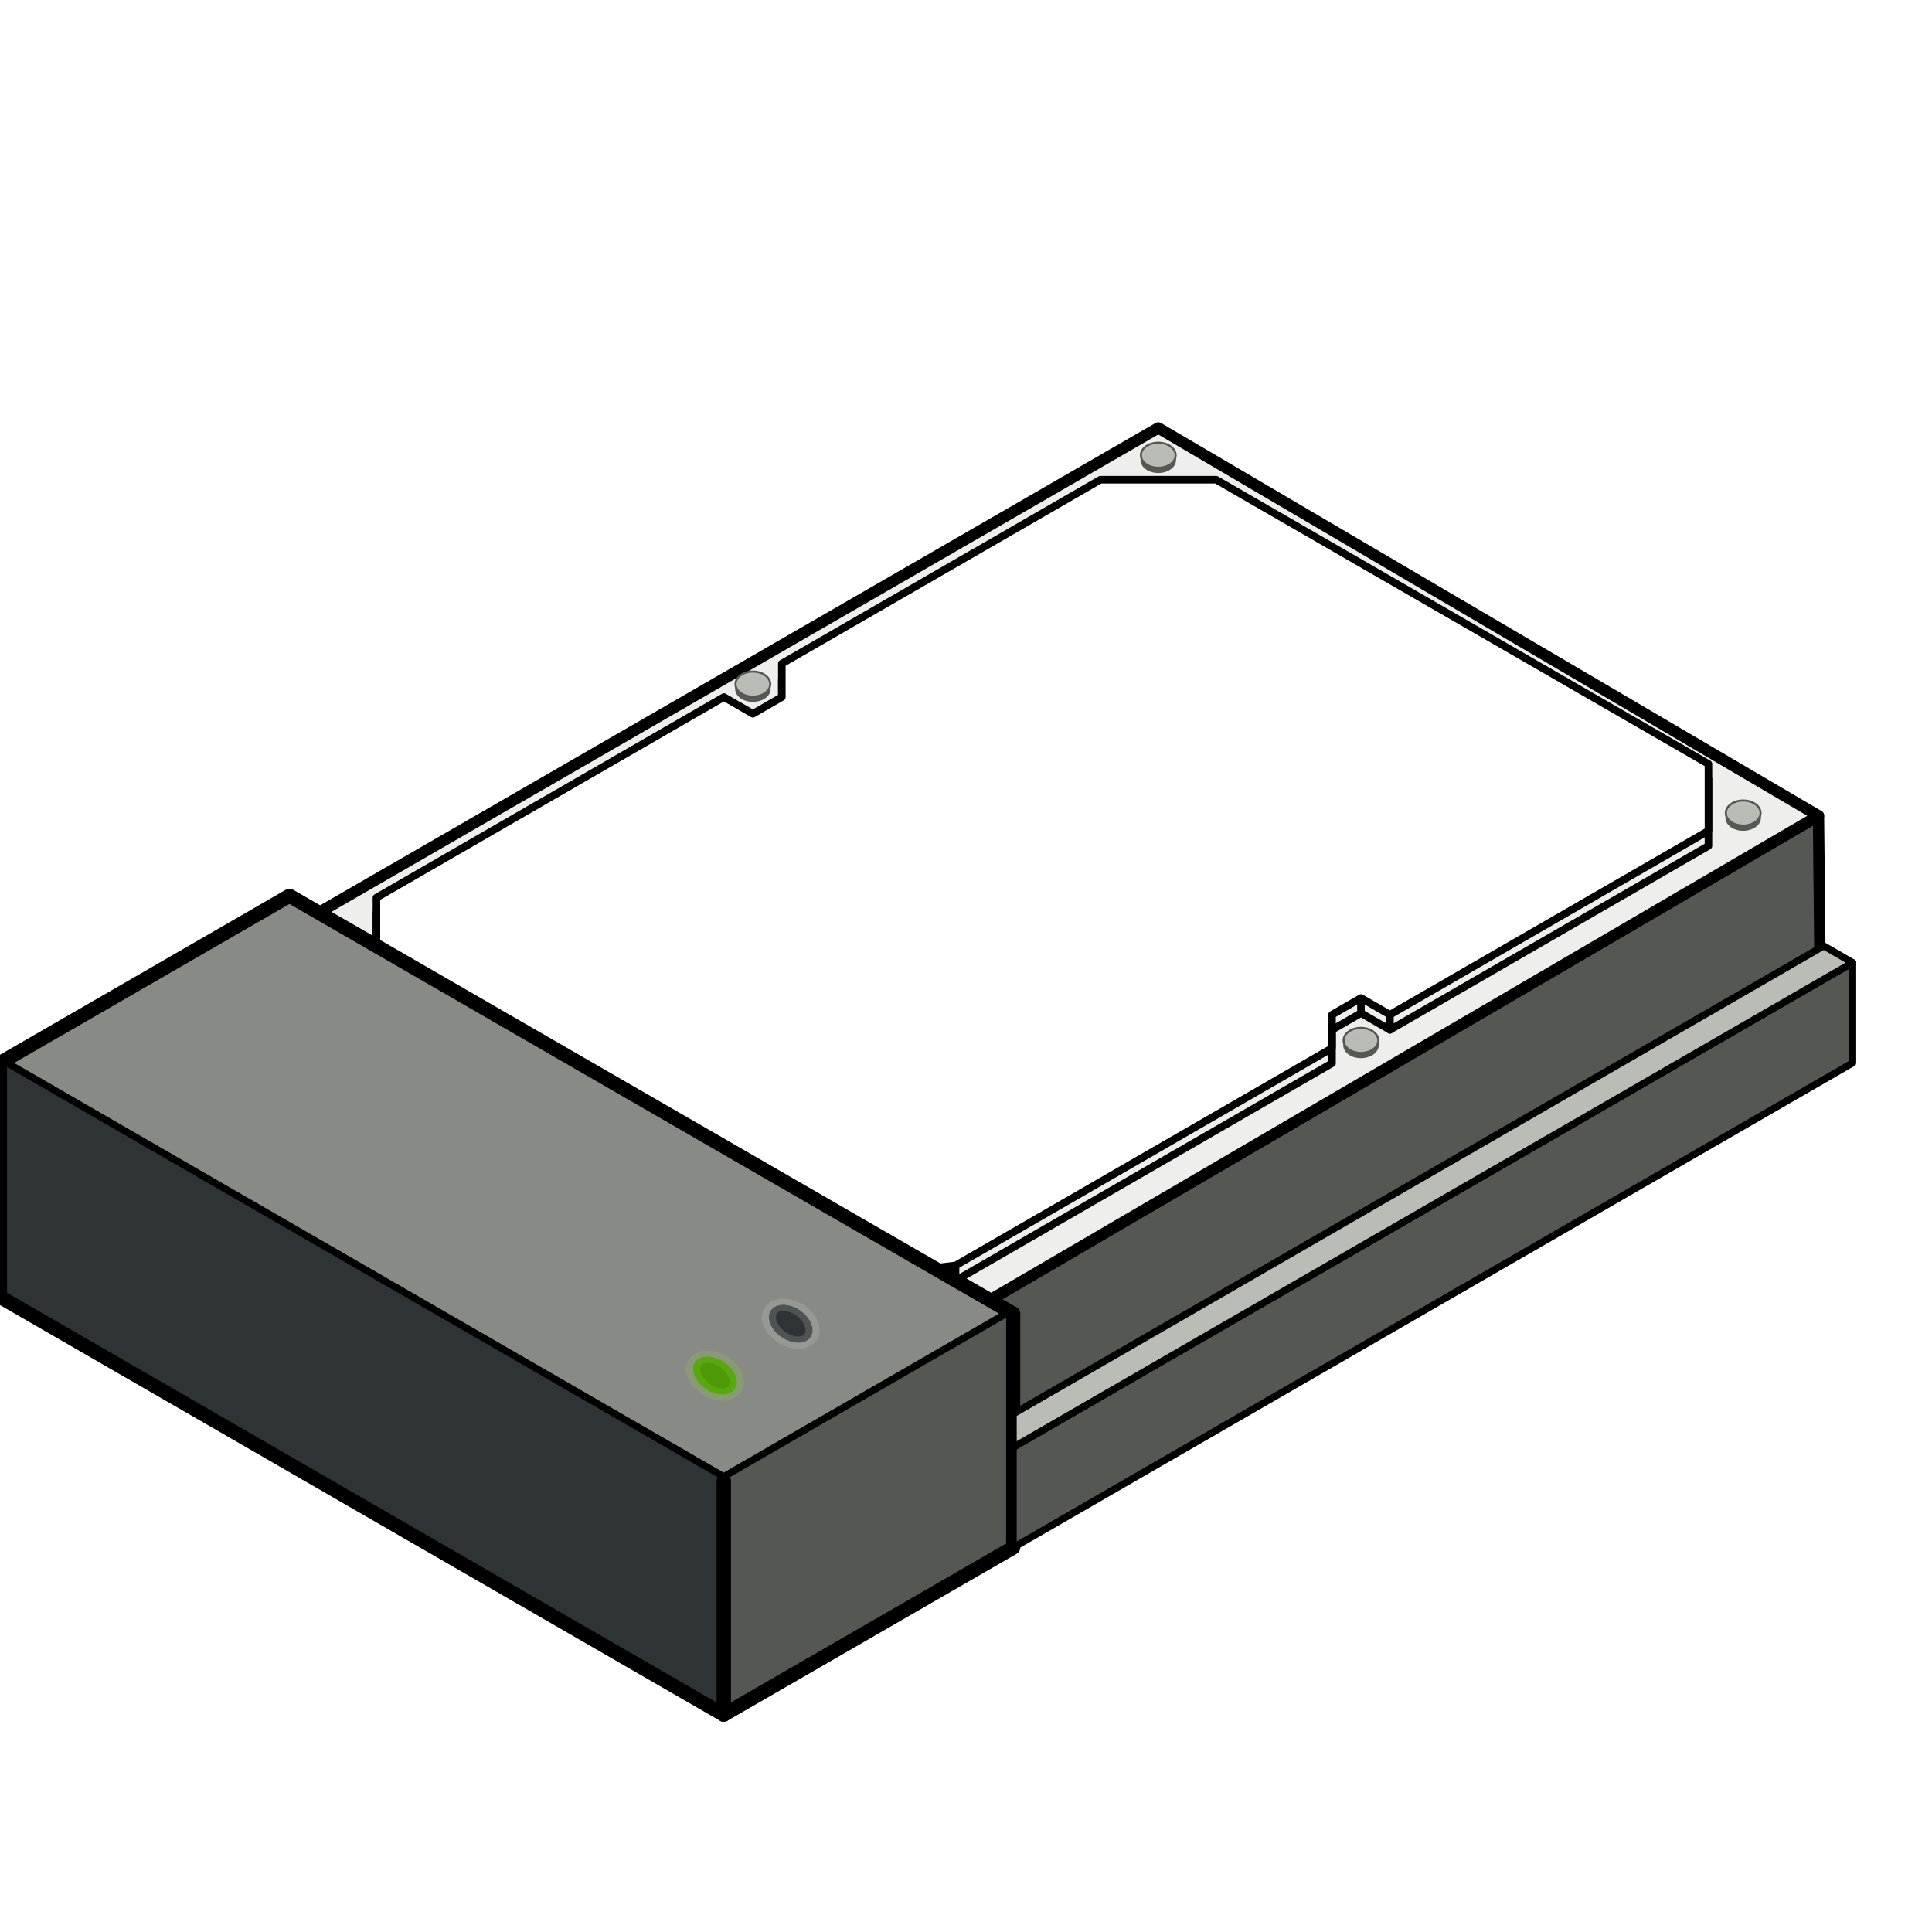 <?xml version="1.0" encoding="UTF-8" standalone="no"?>
<!-- Created with Inkscape (http://www.inkscape.org/) -->

<svg
   xmlns:dc="http://purl.org/dc/elements/1.1/"
   xmlns:cc="http://creativecommons.org/ns#"
   xmlns:rdf="http://www.w3.org/1999/02/22-rdf-syntax-ns#"
   xmlns:svg="http://www.w3.org/2000/svg"
   xmlns="http://www.w3.org/2000/svg"
   xmlns:sodipodi="http://sodipodi.sourceforge.net/DTD/sodipodi-0.dtd"
   xmlns:inkscape="http://www.inkscape.org/namespaces/inkscape"
   width="273.067"
   height="273.067"
   id="svg2"
   version="1.1"
   inkscape:version="0.92+devel unknown"
   sodipodi:docname="hard_disk_in_dock.svg"
   enable-background="new">
  <sodipodi:namedview
     id="base"
     pagecolor="#ffffff"
     bordercolor="#666666"
     borderopacity="1.0"
     inkscape:pageopacity="0.0"
     inkscape:pageshadow="2"
     inkscape:zoom="5.6"
     inkscape:cx="78.232332"
     inkscape:cy="75.396367"
     inkscape:document-units="px"
     inkscape:current-layer="layer8"
     showgrid="false"
     inkscape:snap-midpoints="false"
     inkscape:snap-bbox="false"
     inkscape:object-paths="false"
     inkscape:object-nodes="true"
     showguides="true"
     inkscape:guide-bbox="true"
     inkscape:window-width="1920"
     inkscape:window-height="1011"
     inkscape:window-x="0"
     inkscape:window-y="0"
     inkscape:window-maximized="1"
     inkscape:snap-intersection-paths="false"
     inkscape:snap-smooth-nodes="false"
     inkscape:document-rotation="0">
    <inkscape:grid
       spacingy="0.25mm"
       snapvisiblegridlinesonly="true"
       enabled="true"
       visible="true"
       empspacing="5"
       units="mm"
       id="grid2985"
       type="axonomgrid" />
  </sodipodi:namedview>
  <defs
     id="defs4">
    <filter
       inkscape:collect="always"
       id="filter4380"
       color-interpolation-filters="sRGB">
      <feBlend
         inkscape:collect="always"
         mode="lighten"
         in2="BackgroundImage"
         id="feBlend4382" />
    </filter>
  </defs>
  <g
     transform="scale(1.067)"
     style="display:inline"
     inkscape:label="Base"
     id="layer1"
     inkscape:groupmode="layer"
     sodipodi:insensitive="true" />
  <g
     transform="scale(1.067)"
     style="display:inline"
     inkscape:label="Header Pins"
     id="layer3"
     inkscape:groupmode="layer"
     sodipodi:insensitive="true" />
  <g
     transform="scale(1.067)"
     style="display:inline"
     inkscape:label="Header"
     id="layer2"
     inkscape:groupmode="layer"
     sodipodi:insensitive="true" />
  <g
     transform="scale(1.067)"
     style="display:inline"
     inkscape:label="Cover"
     id="layer4"
     inkscape:groupmode="layer"
     sodipodi:insensitive="true" />
  <g
     transform="scale(1.067)"
     inkscape:label="Cover &quot;Text&quot;"
     id="layer6"
     inkscape:groupmode="layer"
     sodipodi:insensitive="true" />
  <g
     transform="scale(1.067)"
     style="display:inline"
     inkscape:label="Screwholes"
     id="layer5"
     inkscape:groupmode="layer"
     sodipodi:insensitive="true">
    <g
       id="g4594"
       transform="translate(6.002,-3.3450962e-5)">
      <path
         style="display:inline;fill:#888a85;stroke:#000000;stroke-width:1.5;stroke-linecap:round;stroke-linejoin:round;stroke-miterlimit:4;stroke-dasharray:none;stroke-opacity:1"
         d="m 20.848,129.77 v 17.717 l 88.222,50.935 v -16.831 z"
         id="path4023"
         inkscape:connector-curvature="0"
         sodipodi:nodetypes="ccccc" />
      <path
         style="display:inline;fill:#555753;stroke:#000000;stroke-width:1.5;stroke-linecap:round;stroke-linejoin:round;stroke-miterlimit:4;stroke-dasharray:none;stroke-opacity:1"
         d="m 109.07,181.591 125.812,-73.524 0.27,26.577 c -56.496,31.957 -108.438,62.449 -112.273,64.663 v -8.858 l -13.809,7.972 z"
         id="path4025"
         inkscape:connector-curvature="0"
         sodipodi:nodetypes="ccccccc" />
      <path
         style="display:inline;fill:#eeeeec;fill-rule:evenodd;stroke:#000000;stroke-width:1.5;stroke-linecap:round;stroke-linejoin:round;stroke-miterlimit:4;stroke-dasharray:none;stroke-opacity:1"
         d="M 109.07,181.591 234.882,108.067 147.427,56.689 20.848,129.77 Z"
         id="path3431"
         inkscape:connector-curvature="0"
         sodipodi:nodetypes="ccccc" />
      <path
         style="display:inline;fill:#2e3436;fill-rule:evenodd;stroke:#000000;stroke-width:1.5;stroke-linecap:round;stroke-linejoin:round;stroke-miterlimit:4;stroke-dasharray:none;stroke-opacity:1"
         d="m 122.879,199.307 v -8.858 l -7.671,4.429 z"
         id="path4238"
         inkscape:connector-curvature="0"
         sodipodi:nodetypes="cccc" />
      <path
         style="display:inline;fill:#2e3436;fill-rule:evenodd;stroke:#000000;stroke-width:1px;stroke-linecap:round;stroke-linejoin:round;stroke-opacity:1"
         d="m 66.877,182.919 7.671,-4.429 -7.671,-4.429 z"
         id="path4249"
         inkscape:connector-curvature="0" />
      <g
         style="display:inline"
         id="g4266"
         transform="translate(-13.674)">
        <path
           sodipodi:nodetypes="ccccc"
           inkscape:connector-curvature="0"
           id="path4258"
           d="m 47.563,162.102 2.301,-1.329 15.343,8.858 -2.301,1.329 -15.343,-8.858"
           style="fill:#888a85;fill-rule:evenodd;stroke:#2e3436;stroke-width:0.5;stroke-linecap:round;stroke-linejoin:round;stroke-miterlimit:4;stroke-dasharray:none;stroke-opacity:1" />
        <path
           inkscape:connector-curvature="0"
           id="path4262"
           d="m 62.906,170.961 v 2.657 l -1.534,-0.886 v -0.886 l -13.809,-7.972 v -1.772 z"
           style="fill:#555753;fill-rule:evenodd;stroke:#2e3436;stroke-width:0.5;stroke-linecap:round;stroke-linejoin:round;stroke-miterlimit:4;stroke-dasharray:none;stroke-opacity:1" />
        <path
           inkscape:connector-curvature="0"
           id="path4264"
           d="m 62.906,173.618 4.603,-2.657 -2.301,-1.329 -2.301,1.329 z"
           style="fill:#555753;fill-rule:evenodd;stroke:#2e3436;stroke-width:0.5;stroke-linecap:round;stroke-linejoin:round;stroke-miterlimit:4;stroke-dasharray:none;stroke-opacity:1" />
      </g>
      <g
         style="display:inline"
         id="g4282"
         transform="translate(-13.674)">
        <path
           style="fill:#888a85;fill-rule:evenodd;stroke:#2e3436;stroke-width:0.5;stroke-linecap:round;stroke-linejoin:round;stroke-miterlimit:4;stroke-dasharray:none;stroke-opacity:1"
           d="m 65.975,172.732 2.301,-1.329 6.137,3.543 -2.301,1.329 -6.137,-3.543"
           id="path4273"
           inkscape:connector-curvature="0"
           sodipodi:nodetypes="ccccc" />
        <path
           style="fill:#555753;fill-rule:evenodd;stroke:#2e3436;stroke-width:0.5;stroke-linecap:round;stroke-linejoin:round;stroke-miterlimit:4;stroke-dasharray:none;stroke-opacity:1"
           d="m 72.112,176.276 v 1.772 l -4.603,-2.657 v 0.886 l -1.534,-0.886 v -2.657 z"
           id="path4275"
           inkscape:connector-curvature="0"
           sodipodi:nodetypes="ccccccc" />
        <path
           style="fill:#555753;fill-rule:evenodd;stroke:#2e3436;stroke-width:0.5;stroke-linecap:round;stroke-linejoin:round;stroke-miterlimit:4;stroke-dasharray:none;stroke-opacity:1"
           d="m 72.112,178.047 3.836,-2.215 -1.534,-0.886 -2.301,1.329 z"
           id="path4277"
           inkscape:connector-curvature="0"
           sodipodi:nodetypes="ccccc" />
      </g>
      <path
         style="display:inline;fill:#555753;fill-rule:evenodd;stroke:#000000;stroke-width:1px;stroke-linecap:round;stroke-linejoin:round;stroke-opacity:1"
         d="m 26.218,150.587 v 9.744 l 3.836,2.215 v -5.315 l 32.987,19.045 v 4.429 l 3.836,2.215 v -8.858 l -40.659,-23.474"
         id="path4247"
         inkscape:connector-curvature="0"
         sodipodi:nodetypes="ccccccccc" />
      <path
         style="display:inline;fill:#2e3436;fill-rule:evenodd;stroke:#000000;stroke-width:1px;stroke-linecap:round;stroke-linejoin:round;stroke-opacity:1"
         d="m 30.054,162.545 v -5.315 l 4.603,2.657 -4.603,2.657"
         id="path4251"
         inkscape:connector-curvature="0"
         sodipodi:nodetypes="cccc" />
      <g
         style="display:inline"
         id="g4300"
         transform="translate(-13.674)">
        <path
           inkscape:connector-curvature="0"
           id="path4288"
           d="m 57.536,138.628 v -17.717 l 46.029,-26.575 3.836,2.215 3.836,-2.215 V 89.907 L 153.43,65.547 h 15.343 l 65.208,37.648 v 8.858 l -42.193,24.36 -3.836,-2.215 -3.836,2.215 v 4.429 l -49.865,28.789 -19.179,2.215 -57.536,-33.219"
           style="fill:#eeeeec;fill-rule:evenodd;stroke:#000000;stroke-width:1px;stroke-linecap:round;stroke-linejoin:round;stroke-opacity:1" />
        <path
           style="fill:#ffffff;fill-rule:evenodd;stroke:#000000;stroke-width:1px;stroke-linecap:round;stroke-linejoin:round;stroke-opacity:1"
           d="m 57.536,136.628 v -17.717 l 46.029,-26.575 3.836,2.215 3.836,-2.215 V 87.907 L 153.43,63.547 h 15.343 l 65.208,37.648 v 8.858 l -42.193,24.36 -3.836,-2.215 -3.836,2.215 v 4.429 l -49.865,28.789 -19.179,2.215 -57.536,-33.219"
           id="path4290"
           inkscape:connector-curvature="0" />
        <path
           inkscape:connector-curvature="0"
           id="path4292"
           d="m 191.787,136.413 v -1.772"
           style="fill:none;fill-rule:evenodd;stroke:#000000;stroke-width:1px;stroke-linecap:round;stroke-linejoin:round;stroke-opacity:1" />
        <path
           style="fill:none;fill-rule:evenodd;stroke:#000000;stroke-width:1px;stroke-linecap:round;stroke-linejoin:round;stroke-opacity:1"
           d="m 187.951,134.199 v -1.772"
           id="path4294"
           inkscape:connector-curvature="0" />
        <path
           inkscape:connector-curvature="0"
           id="path4296"
           d="m 134.251,169.632 v -1.772"
           style="fill:none;fill-rule:evenodd;stroke:#000000;stroke-width:1px;stroke-linecap:round;stroke-linejoin:round;stroke-opacity:1" />
        <path
           style="fill:none;fill-rule:evenodd;stroke:#000000;stroke-width:1px;stroke-linecap:round;stroke-linejoin:round;stroke-opacity:1"
           d="M 115.072,171.846 V 170.075"
           id="path4298"
           inkscape:connector-curvature="0" />
      </g>
      <g
         id="g4560">
        <ellipse
           style="opacity:1;fill:#555753;fill-opacity:0.988;stroke:none;stroke-width:0.3;stroke-linecap:round;stroke-linejoin:round;stroke-miterlimit:4;stroke-dasharray:none;stroke-dashoffset:0;stroke-opacity:1"
           id="ellipse4321"
           cx="109.07"
           cy="175.085"
           rx="2.348"
           ry="1.695" />
        <ellipse
           ry="1.661"
           rx="2.301"
           cy="174.429"
           cx="109.07"
           id="path4319"
           style="opacity:1;fill:#babdb6;fill-opacity:0.988;stroke:#555753;stroke-width:0.275;stroke-linecap:round;stroke-linejoin:round;stroke-miterlimit:4;stroke-dasharray:none;stroke-dashoffset:0;stroke-opacity:1" />
      </g>
      <g
         id="g4383"
         transform="matrix(1,0,0,1,-37.039,-3.931)">
        <ellipse
           transform="matrix(0.866,-0.5,0,1,0,0)"
           ry="1.789"
           rx="1.772"
           cy="291.433"
           cx="190.453"
           id="path4375"
           style="opacity:1;fill:#d3d7cf;fill-opacity:0.988;stroke:#888a85;stroke-width:0.234;stroke-linecap:round;stroke-linejoin:round;stroke-miterlimit:4;stroke-dasharray:none;stroke-dashoffset:0;stroke-opacity:1" />
        <ellipse
           style="opacity:1;fill:#babdb6;fill-opacity:0.988;stroke:#888a85;stroke-width:0.18;stroke-linecap:round;stroke-linejoin:round;stroke-miterlimit:4;stroke-dasharray:none;stroke-dashoffset:0;stroke-opacity:1"
           id="ellipse4377"
           cx="190.453"
           cy="291.433"
           rx="1.365"
           ry="1.378"
           transform="matrix(0.866,-0.5,0,1,0,0)" />
        <ellipse
           transform="matrix(0.866,-0.5,0,1,0,0)"
           ry="1.039"
           rx="1.029"
           cy="291.322"
           cx="190.274"
           id="ellipse4379"
           style="opacity:1;fill:#555753;fill-opacity:0.988;stroke:#888a85;stroke-width:0.136;stroke-linecap:round;stroke-linejoin:round;stroke-miterlimit:4;stroke-dasharray:none;stroke-dashoffset:0;stroke-opacity:1" />
        <ellipse
           style="opacity:1;fill:#2e3436;fill-opacity:0.988;stroke:#888a85;stroke-width:0.097;stroke-linecap:round;stroke-linejoin:round;stroke-miterlimit:4;stroke-dasharray:none;stroke-dashoffset:0;stroke-opacity:1"
           id="ellipse4381"
           cx="190.121"
           cy="291.135"
           rx="0.735"
           ry="0.742"
           transform="matrix(0.866,-0.5,0,1,0,0)" />
      </g>
      <g
         transform="matrix(1,0,0,1,65.341,-63.339)"
         id="g4389">
        <ellipse
           style="opacity:1;fill:#d3d7cf;fill-opacity:0.988;stroke:#888a85;stroke-width:0.234;stroke-linecap:round;stroke-linejoin:round;stroke-miterlimit:4;stroke-dasharray:none;stroke-dashoffset:0;stroke-opacity:1"
           id="ellipse4391"
           cx="190.453"
           cy="291.433"
           rx="1.772"
           ry="1.789"
           transform="matrix(0.866,-0.5,0,1,0,0)" />
        <ellipse
           transform="matrix(0.866,-0.5,0,1,0,0)"
           ry="1.378"
           rx="1.365"
           cy="291.433"
           cx="190.453"
           id="ellipse4393"
           style="opacity:1;fill:#babdb6;fill-opacity:0.988;stroke:#888a85;stroke-width:0.18;stroke-linecap:round;stroke-linejoin:round;stroke-miterlimit:4;stroke-dasharray:none;stroke-dashoffset:0;stroke-opacity:1" />
        <ellipse
           style="opacity:1;fill:#555753;fill-opacity:0.988;stroke:#888a85;stroke-width:0.136;stroke-linecap:round;stroke-linejoin:round;stroke-miterlimit:4;stroke-dasharray:none;stroke-dashoffset:0;stroke-opacity:1"
           id="ellipse4395"
           cx="190.274"
           cy="291.322"
           rx="1.029"
           ry="1.039"
           transform="matrix(0.866,-0.5,0,1,0,0)" />
        <ellipse
           transform="matrix(0.866,-0.5,0,1,0,0)"
           ry="0.742"
           rx="0.735"
           cy="291.135"
           cx="190.121"
           id="ellipse4397"
           style="opacity:1;fill:#2e3436;fill-opacity:0.988;stroke:#888a85;stroke-width:0.097;stroke-linecap:round;stroke-linejoin:round;stroke-miterlimit:4;stroke-dasharray:none;stroke-dashoffset:0;stroke-opacity:1" />
      </g>
      <g
         id="g4399"
         transform="matrix(1,0,0,1,14.098,-33.455)">
        <ellipse
           transform="matrix(0.866,-0.5,0,1,0,0)"
           ry="1.789"
           rx="1.772"
           cy="291.433"
           cx="190.453"
           id="ellipse4401"
           style="opacity:1;fill:#d3d7cf;fill-opacity:0.988;stroke:#888a85;stroke-width:0.234;stroke-linecap:round;stroke-linejoin:round;stroke-miterlimit:4;stroke-dasharray:none;stroke-dashoffset:0;stroke-opacity:1" />
        <ellipse
           style="opacity:1;fill:#babdb6;fill-opacity:0.988;stroke:#888a85;stroke-width:0.18;stroke-linecap:round;stroke-linejoin:round;stroke-miterlimit:4;stroke-dasharray:none;stroke-dashoffset:0;stroke-opacity:1"
           id="ellipse4403"
           cx="190.453"
           cy="291.433"
           rx="1.365"
           ry="1.378"
           transform="matrix(0.866,-0.5,0,1,0,0)" />
        <ellipse
           transform="matrix(0.866,-0.5,0,1,0,0)"
           ry="1.039"
           rx="1.029"
           cy="291.322"
           cx="190.274"
           id="ellipse4405"
           style="opacity:1;fill:#555753;fill-opacity:0.988;stroke:#888a85;stroke-width:0.136;stroke-linecap:round;stroke-linejoin:round;stroke-miterlimit:4;stroke-dasharray:none;stroke-dashoffset:0;stroke-opacity:1" />
        <ellipse
           style="opacity:1;fill:#2e3436;fill-opacity:0.988;stroke:#888a85;stroke-width:0.097;stroke-linecap:round;stroke-linejoin:round;stroke-miterlimit:4;stroke-dasharray:none;stroke-dashoffset:0;stroke-opacity:1"
           id="ellipse4407"
           cx="190.121"
           cy="291.135"
           rx="0.735"
           ry="0.742"
           transform="matrix(0.866,-0.5,0,1,0,0)" />
      </g>
      <g
         id="g4564"
         transform="translate(65.208,-36.611)">
        <ellipse
           ry="1.695"
           rx="2.348"
           cy="175.085"
           cx="109.07"
           id="ellipse4566"
           style="opacity:1;fill:#555753;fill-opacity:0.988;stroke:none;stroke-width:0.3;stroke-linecap:round;stroke-linejoin:round;stroke-miterlimit:4;stroke-dasharray:none;stroke-dashoffset:0;stroke-opacity:1" />
        <ellipse
           style="opacity:1;fill:#babdb6;fill-opacity:0.988;stroke:#555753;stroke-width:0.275;stroke-linecap:round;stroke-linejoin:round;stroke-miterlimit:4;stroke-dasharray:none;stroke-dashoffset:0;stroke-opacity:1"
           id="ellipse4568"
           cx="109.07"
           cy="174.429"
           rx="2.301"
           ry="1.661" />
      </g>
      <g
         transform="translate(115.839,-66.729)"
         id="g4570">
        <ellipse
           style="opacity:1;fill:#555753;fill-opacity:0.988;stroke:none;stroke-width:0.3;stroke-linecap:round;stroke-linejoin:round;stroke-miterlimit:4;stroke-dasharray:none;stroke-dashoffset:0;stroke-opacity:1"
           id="ellipse4572"
           cx="109.07"
           cy="175.085"
           rx="2.348"
           ry="1.695" />
        <ellipse
           ry="1.661"
           rx="2.301"
           cy="174.429"
           cx="109.07"
           id="ellipse4574"
           style="opacity:1;fill:#babdb6;fill-opacity:0.988;stroke:#555753;stroke-width:0.275;stroke-linecap:round;stroke-linejoin:round;stroke-miterlimit:4;stroke-dasharray:none;stroke-dashoffset:0;stroke-opacity:1" />
      </g>
      <g
         id="g4576"
         transform="translate(38.357,-114.121)">
        <ellipse
           ry="1.695"
           rx="2.348"
           cy="175.085"
           cx="109.07"
           id="ellipse4578"
           style="opacity:1;fill:#555753;fill-opacity:0.988;stroke:none;stroke-width:0.3;stroke-linecap:round;stroke-linejoin:round;stroke-miterlimit:4;stroke-dasharray:none;stroke-dashoffset:0;stroke-opacity:1" />
        <ellipse
           style="opacity:1;fill:#babdb6;fill-opacity:0.988;stroke:#555753;stroke-width:0.275;stroke-linecap:round;stroke-linejoin:round;stroke-miterlimit:4;stroke-dasharray:none;stroke-dashoffset:0;stroke-opacity:1"
           id="ellipse4580"
           cx="109.07"
           cy="174.429"
           rx="2.301"
           ry="1.661" />
      </g>
      <g
         transform="translate(-15.343,-83.809)"
         id="g4582">
        <ellipse
           style="opacity:1;fill:#555753;fill-opacity:0.988;stroke:none;stroke-width:0.3;stroke-linecap:round;stroke-linejoin:round;stroke-miterlimit:4;stroke-dasharray:none;stroke-dashoffset:0;stroke-opacity:1"
           id="ellipse4584"
           cx="109.07"
           cy="175.085"
           rx="2.348"
           ry="1.695" />
        <ellipse
           ry="1.661"
           rx="2.301"
           cy="174.429"
           cx="109.07"
           id="ellipse4586"
           style="opacity:1;fill:#babdb6;fill-opacity:0.988;stroke:#555753;stroke-width:0.275;stroke-linecap:round;stroke-linejoin:round;stroke-miterlimit:4;stroke-dasharray:none;stroke-dashoffset:0;stroke-opacity:1" />
      </g>
      <g
         id="g4588"
         transform="translate(-72.879,-44.583)">
        <ellipse
           ry="1.695"
           rx="2.348"
           cy="175.085"
           cx="109.07"
           id="ellipse4590"
           style="opacity:1;fill:#555753;fill-opacity:0.988;stroke:none;stroke-width:0.3;stroke-linecap:round;stroke-linejoin:round;stroke-miterlimit:4;stroke-dasharray:none;stroke-dashoffset:0;stroke-opacity:1" />
        <ellipse
           style="opacity:1;fill:#babdb6;fill-opacity:0.988;stroke:#555753;stroke-width:0.275;stroke-linecap:round;stroke-linejoin:round;stroke-miterlimit:4;stroke-dasharray:none;stroke-dashoffset:0;stroke-opacity:1"
           id="ellipse4592"
           cx="109.07"
           cy="174.429"
           rx="2.301"
           ry="1.661" />
      </g>
    </g>
  </g>
  <g
     inkscape:groupmode="layer"
     id="layer7"
     inkscape:label="Dock">
    <g
       inkscape:groupmode="layer"
       id="layer8"
       inkscape:label="Sides">
      <path
         style="fill:#888a85;fill-opacity:1;fill-rule:evenodd;stroke:#000000;stroke-width:2;stroke-linecap:round;stroke-linejoin:round;stroke-miterlimit:4;stroke-dasharray:none;stroke-opacity:1"
         d="M 40.915,126.61 143.201,185.665 102.286,209.287 3.6139101e-6,150.232 Z"
         id="path4467"
         inkscape:connector-curvature="0"
         sodipodi:nodetypes="ccccc" />
      <path
         style="fill:#555753;fill-rule:evenodd;stroke:#000000;stroke-width:2;stroke-linecap:round;stroke-linejoin:round;stroke-opacity:1;stroke-miterlimit:4;stroke-dasharray:none"
         d="m 143.201,185.665 v 33.071 l -40.915,23.622 v -33.071"
         id="path4469"
         inkscape:connector-curvature="0" />
      <path
         style="fill:#2e3436;fill-rule:evenodd;stroke:#000000;stroke-width:2;stroke-linecap:round;stroke-linejoin:round;stroke-opacity:1;stroke-miterlimit:4;stroke-dasharray:none"
         d="m 0,150.232 v 33.071 l 102.286,59.055 v -33.071"
         id="path4471"
         inkscape:connector-curvature="0"
         sodipodi:nodetypes="cccc" />
      <g
         id="g4484">
        <path
           inkscape:connector-curvature="0"
           id="path4478"
           d="m 143.201,204.563 118.652,-68.504 v 14.173 l -118.652,68.504 z"
           style="fill:#555753;fill-rule:evenodd;stroke:#000000;stroke-width:1px;stroke-linecap:butt;stroke-linejoin:round;stroke-opacity:1" />
        <path
           inkscape:connector-curvature="0"
           id="path4480"
           d="m 143.201,199.838 114.561,-66.142 4.091,2.362 -118.652,68.504 z"
           style="fill:#babdb6;fill-rule:evenodd;stroke:#000000;stroke-width:1px;stroke-linecap:butt;stroke-linejoin:round;stroke-opacity:1" />
      </g>
      <g
         style="filter:url(#filter4380)"
         inkscape:label="Buttons and Meters"
         id="layer2-6"
         inkscape:groupmode="layer"
         transform="translate(-59.031,-17.483)" />
      <ellipse
         style="fill:#4e9a06;fill-opacity:1;stroke:#8ae234;stroke-width:1.869;stroke-linecap:round;stroke-linejoin:round;stroke-miterlimit:4;stroke-dasharray:none;stroke-opacity:0.196"
         id="path8116"
         cx="-81.584"
         cy="215.242"
         rx="2.341"
         ry="3.347"
         transform="matrix(0.756,-0.655,0.756,0.655,0,0)" />
      <ellipse
         transform="matrix(0.756,-0.655,0.756,0.655,0,0)"
         ry="3.347"
         rx="2.341"
         cy="216.737"
         cx="-68.905"
         id="ellipse8118"
         style="fill:#2e3436;fill-opacity:1;stroke:#d3d7cf;stroke-width:1.869;stroke-linecap:round;stroke-linejoin:round;stroke-miterlimit:4;stroke-dasharray:none;stroke-opacity:0.196" />
    </g>
  </g>
</svg>
